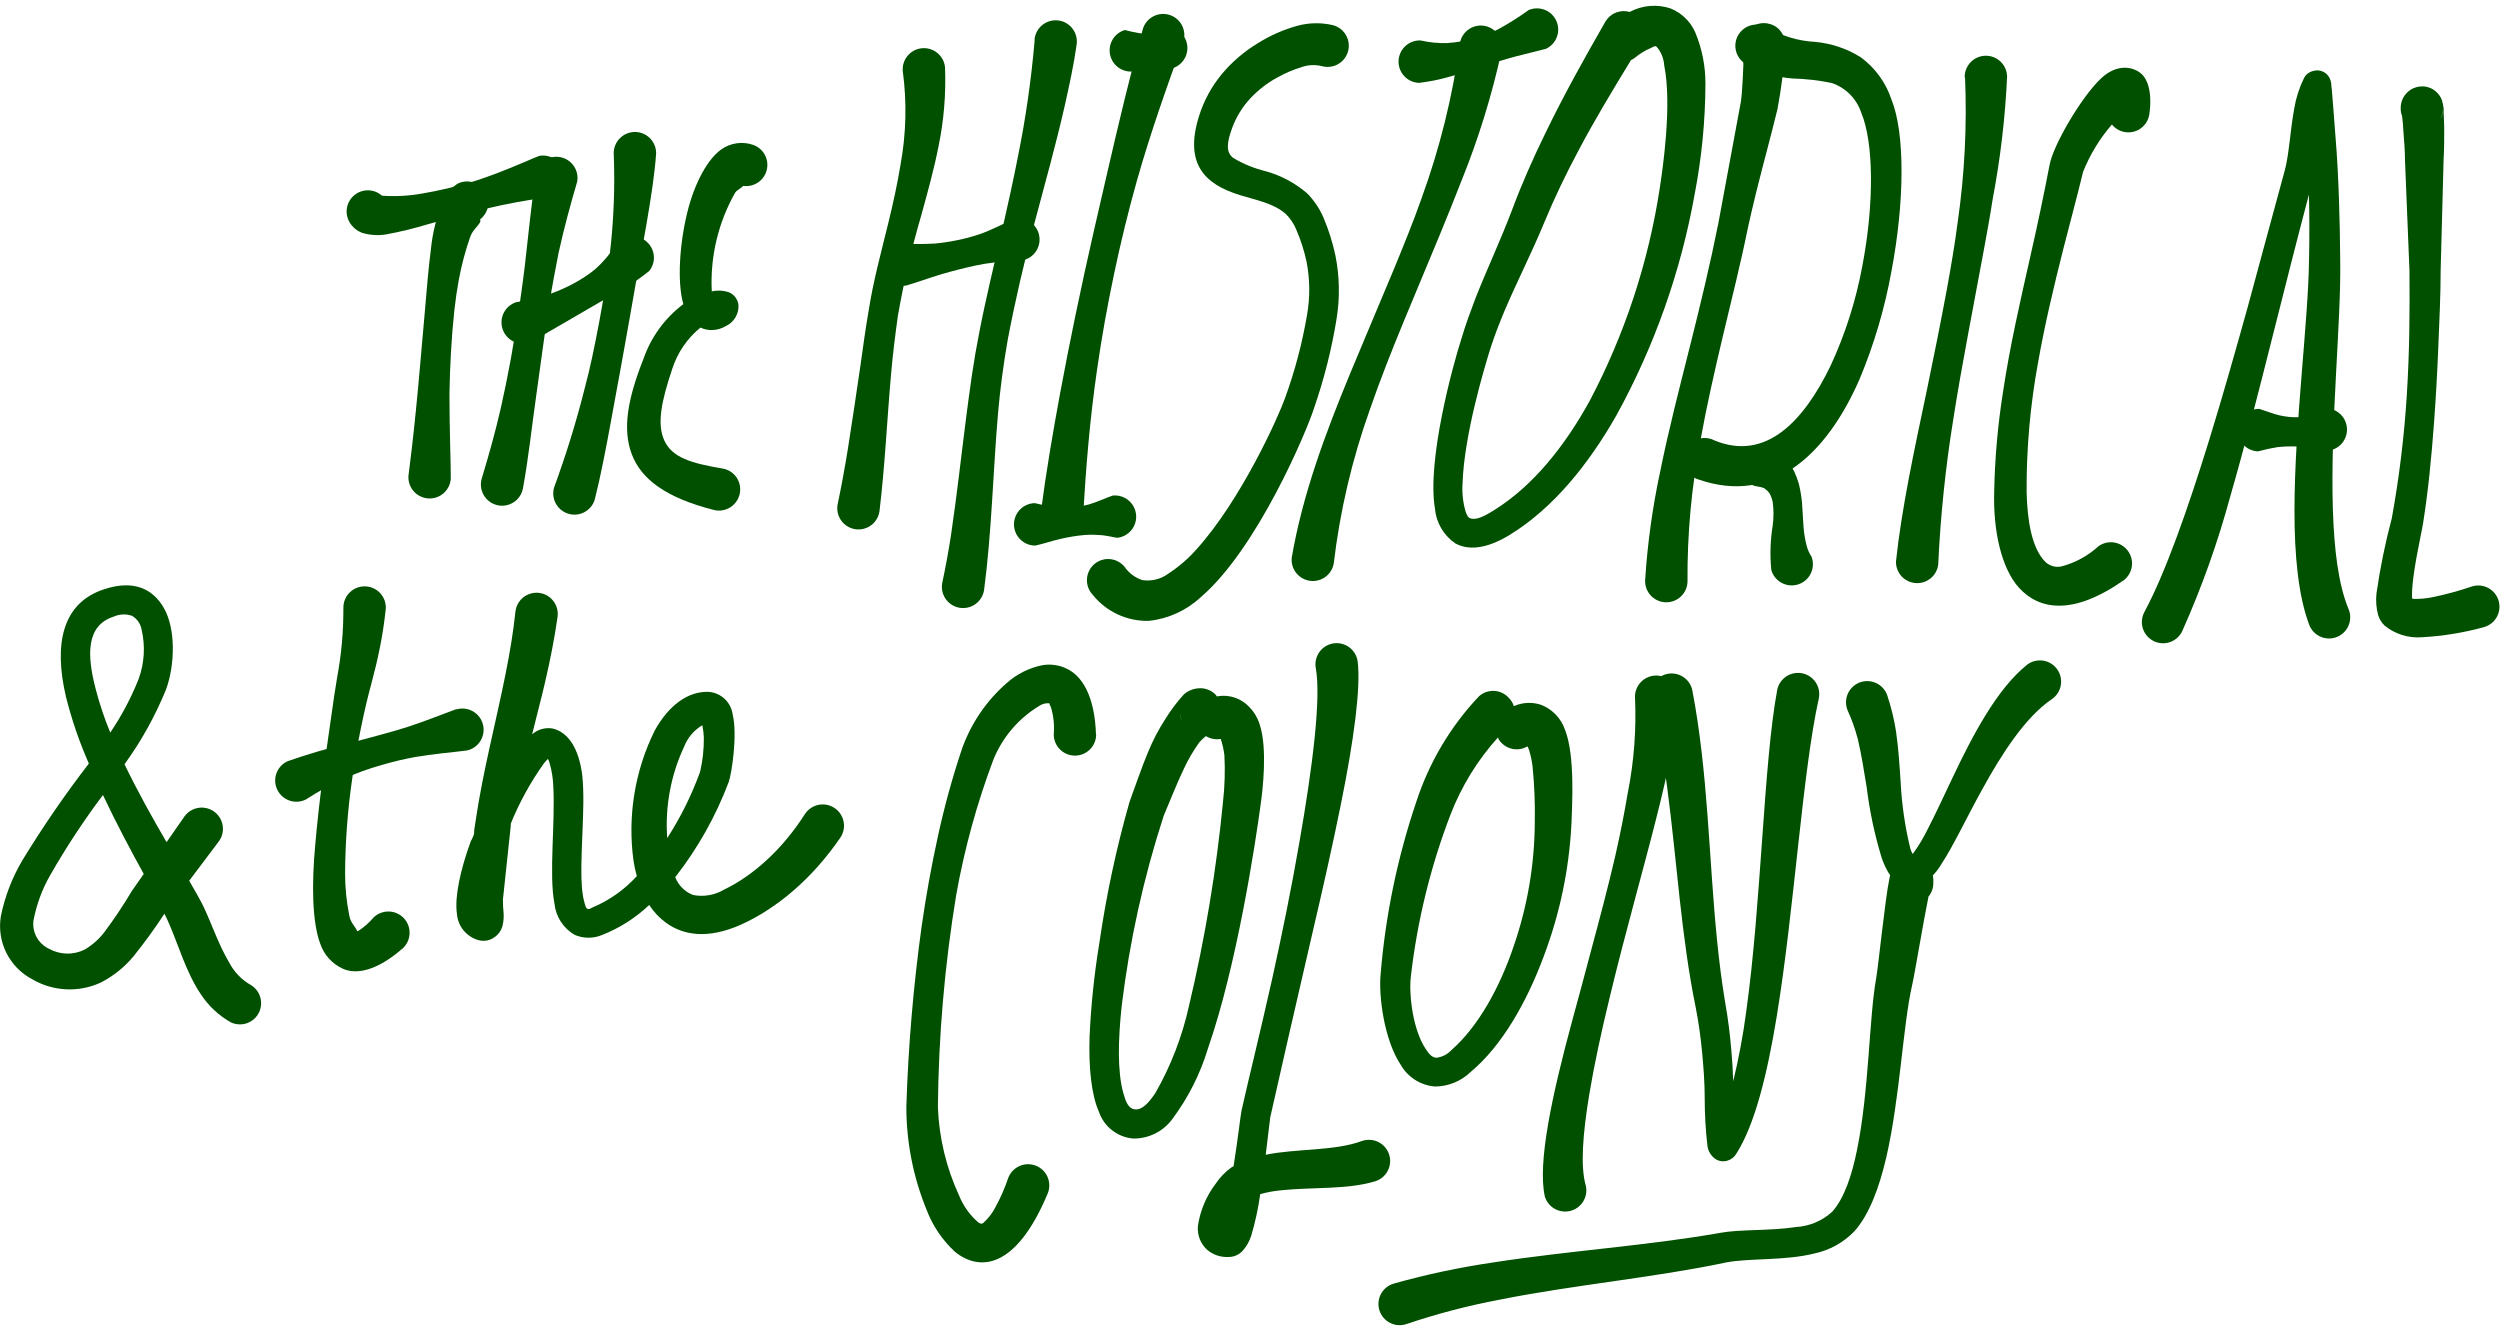 <svg width="190" height="101" viewBox="0 0 190 101" fill="none" xmlns="http://www.w3.org/2000/svg"><path fill-rule="evenodd" clip-rule="evenodd" d="M29.034 14.873C30.076 14.947 31.123 14.887 32.15 14.697C33.357 14.49 34.552 14.212 35.726 13.864C36.464 13.647 37.162 13.396 37.805 13.152C39.397 12.543 40.596 11.981 40.989 11.845C41.399 11.774 41.821 11.864 42.166 12.097C42.512 12.33 42.754 12.687 42.841 13.094C42.929 13.502 42.855 13.927 42.636 14.281C42.417 14.635 42.069 14.891 41.666 14.995C41.253 15.042 39.83 15.232 38.069 15.604C37.297 15.767 36.464 15.97 35.624 16.193C34.588 16.464 33.545 16.756 32.577 17.026C31.509 17.352 30.424 17.617 29.326 17.819C28.724 17.914 28.108 17.872 27.524 17.697C27.125 17.546 26.788 17.264 26.569 16.898C26.373 16.568 26.302 16.178 26.367 15.8C26.433 15.422 26.632 15.08 26.927 14.835C27.223 14.59 27.596 14.458 27.98 14.464C28.364 14.47 28.733 14.612 29.021 14.866L29.034 14.873ZM29.319 15.211L29.353 15.259C29.343 15.24 29.329 15.223 29.312 15.211H29.319ZM28.804 14.839L28.716 14.791C28.741 14.81 28.769 14.826 28.797 14.839H28.804Z" fill="#005000"/><path fill-rule="evenodd" clip-rule="evenodd" d="M36.488 16.688C36.651 16.952 35.967 17.365 35.75 17.961C35.372 19.036 35.078 20.139 34.87 21.259C34.734 21.998 34.619 22.776 34.531 23.582C34.307 25.669 34.192 27.904 34.158 29.929C34.158 32.773 34.267 35.218 34.26 36.383C34.23 36.81 34.032 37.207 33.71 37.488C33.387 37.769 32.966 37.91 32.54 37.88C32.113 37.85 31.716 37.653 31.435 37.33C31.154 37.007 31.013 36.586 31.043 36.16C31.172 35.191 31.395 33.336 31.619 31.087C31.727 30.01 31.835 28.852 31.937 27.66C32.066 26.231 32.194 24.768 32.316 23.359C32.445 21.788 32.574 20.291 32.743 18.997C32.868 17.696 33.186 16.42 33.684 15.211C33.927 14.706 34.302 14.276 34.768 13.965C35.125 13.783 35.538 13.741 35.924 13.847C36.311 13.953 36.644 14.2 36.859 14.538C37.074 14.876 37.155 15.283 37.087 15.678C37.018 16.073 36.805 16.428 36.488 16.674V16.688Z" fill="#005000"/><path fill-rule="evenodd" clip-rule="evenodd" d="M40.745 13.078C40.386 15.448 40.163 17.819 39.885 20.223C39.77 21.165 39.641 22.106 39.506 23.048C39.303 24.456 39.077 25.858 38.828 27.254C38.603 28.486 38.352 29.717 38.077 30.945C37.663 32.773 37.156 34.568 36.614 36.363C36.551 36.573 36.532 36.793 36.558 37.01C36.583 37.227 36.653 37.437 36.762 37.626C36.871 37.816 37.017 37.981 37.192 38.112C37.367 38.243 37.567 38.337 37.779 38.389C37.992 38.44 38.212 38.448 38.428 38.411C38.643 38.375 38.849 38.295 39.033 38.177C39.217 38.058 39.374 37.904 39.496 37.722C39.618 37.541 39.702 37.337 39.743 37.122C40.176 34.758 40.42 32.381 40.765 29.983C41.111 27.585 41.389 25.276 41.775 22.933C41.971 21.686 42.215 20.454 42.452 19.221C42.852 17.386 43.346 15.577 43.867 13.803C43.939 13.392 43.849 12.97 43.616 12.625C43.383 12.28 43.026 12.038 42.618 11.95C42.211 11.863 41.786 11.936 41.431 12.155C41.077 12.374 40.822 12.722 40.718 13.125L40.745 13.078Z" fill="#005000"/><path fill-rule="evenodd" clip-rule="evenodd" d="M46.642 11.629C46.746 14.195 46.647 16.765 46.344 19.316C46.155 20.982 45.87 22.702 45.538 24.477C45.206 26.251 44.861 27.945 44.421 29.577C43.784 32.099 43.015 34.586 42.118 37.027C41.993 37.434 42.034 37.873 42.232 38.25C42.43 38.627 42.769 38.91 43.175 39.038C43.58 39.166 44.02 39.128 44.399 38.933C44.777 38.737 45.062 38.401 45.193 37.995C45.62 36.336 46.046 34.142 46.493 31.69C46.744 30.335 46.995 28.947 47.259 27.511C47.638 25.432 48.01 23.292 48.369 21.253C48.633 19.79 48.904 18.381 49.128 17.061C49.494 14.947 49.771 13.092 49.866 11.642C49.866 11.215 49.696 10.805 49.394 10.502C49.092 10.2 48.682 10.03 48.254 10.03C47.827 10.03 47.417 10.2 47.114 10.502C46.812 10.805 46.642 11.215 46.642 11.642V11.629Z" fill="#005000"/><path fill-rule="evenodd" clip-rule="evenodd" d="M46.895 18.455C46.438 19.215 45.867 19.901 45.202 20.487C44.713 20.879 44.189 21.226 43.637 21.523C43.085 21.825 42.51 22.083 41.917 22.296C41.033 22.591 40.127 22.818 39.208 22.973C38.803 23.11 38.469 23.403 38.28 23.787C38.09 24.17 38.061 24.613 38.199 25.018C38.336 25.423 38.629 25.757 39.012 25.947C39.396 26.136 39.839 26.165 40.244 26.027C40.922 25.675 41.666 25.249 42.445 24.788L43.868 23.962L45.656 22.925C46.286 22.573 46.895 22.248 47.484 21.876C48.138 21.496 48.761 21.066 49.347 20.589C49.605 20.265 49.729 19.855 49.692 19.442C49.656 19.03 49.462 18.647 49.151 18.374C48.84 18.1 48.436 17.957 48.022 17.973C47.609 17.99 47.217 18.165 46.929 18.462L46.895 18.455Z" fill="#005000"/><path fill-rule="evenodd" clip-rule="evenodd" d="M51.934 23.115C51.46 21.469 51.63 18.564 52.253 16.064C52.801 13.883 53.79 12.082 54.806 11.364C55.154 11.114 55.558 10.951 55.982 10.89C56.407 10.828 56.84 10.87 57.245 11.012C57.622 11.145 57.936 11.414 58.126 11.766C58.316 12.118 58.368 12.528 58.273 12.916C58.177 13.305 57.941 13.644 57.609 13.867C57.278 14.091 56.875 14.184 56.479 14.127C56.384 14.276 56.019 14.419 55.863 14.656C54.577 16.935 53.964 19.533 54.095 22.146C54.546 22.044 55.016 22.074 55.45 22.235C55.635 22.324 55.794 22.459 55.913 22.628C56.031 22.796 56.105 22.992 56.127 23.196C56.142 23.534 56.053 23.868 55.874 24.154C55.696 24.441 55.434 24.666 55.125 24.801C54.983 24.887 54.83 24.953 54.671 24.998C54.513 25.047 54.349 25.075 54.183 25.079C53.857 25.1 53.53 25.037 53.235 24.896C52.222 25.719 51.474 26.822 51.081 28.066C50.295 30.423 49.896 32.191 50.492 33.484C51.088 34.778 52.524 35.211 54.969 35.618C55.176 35.66 55.374 35.742 55.549 35.861C55.725 35.979 55.875 36.132 55.992 36.308C56.108 36.485 56.188 36.684 56.228 36.892C56.267 37.1 56.265 37.314 56.222 37.521C56.134 37.938 55.884 38.304 55.528 38.539C55.172 38.774 54.737 38.858 54.319 38.774C50.593 37.839 48.724 36.403 48.013 34.514C47.302 32.624 47.681 30.355 48.907 27.267C49.481 25.613 50.535 24.167 51.934 23.115V23.115Z" fill="#005000"/><path fill-rule="evenodd" clip-rule="evenodd" d="M68.611 5.404C68.928 7.767 68.871 10.164 68.442 12.509C68.205 13.972 67.88 15.428 67.528 16.884C66.979 19.133 66.363 21.368 66.01 23.657C65.773 25.012 65.584 26.434 65.387 27.829C65.083 29.861 64.784 31.968 64.453 34.026C64.222 35.483 63.952 36.932 63.654 38.368C63.62 38.577 63.627 38.791 63.676 38.997C63.725 39.203 63.814 39.397 63.938 39.569C64.062 39.74 64.218 39.886 64.398 39.997C64.578 40.108 64.779 40.183 64.988 40.217C65.197 40.251 65.41 40.243 65.616 40.194C65.823 40.145 66.017 40.057 66.189 39.933C66.36 39.809 66.506 39.652 66.617 39.472C66.728 39.292 66.803 39.092 66.837 38.883C67.257 35.435 67.412 31.913 67.724 28.405C67.853 26.928 68.035 25.459 68.239 24.003C68.688 21.43 69.28 18.884 70.013 16.376C70.494 14.629 70.982 12.888 71.327 11.127C71.736 9.15 71.902 7.13 71.822 5.113C71.779 4.687 71.57 4.296 71.239 4.025C70.908 3.753 70.483 3.625 70.057 3.667C69.632 3.709 69.24 3.919 68.969 4.25C68.698 4.581 68.569 5.006 68.611 5.431V5.404Z" fill="#005000"/><path fill-rule="evenodd" clip-rule="evenodd" d="M78.634 3.061C78.378 6.047 77.951 9.016 77.354 11.954C77.002 13.742 76.609 15.523 76.203 17.304C75.579 20.013 74.909 22.723 74.401 25.391C73.995 27.423 73.724 29.455 73.453 31.534C73.06 34.575 72.728 37.63 72.281 40.637C72.091 41.879 71.866 43.111 71.604 44.335C71.534 44.757 71.634 45.19 71.883 45.538C72.132 45.886 72.509 46.12 72.931 46.191C73.353 46.261 73.786 46.16 74.134 45.911C74.482 45.662 74.717 45.285 74.787 44.863C75.376 40.413 75.464 35.909 75.85 31.412C76.013 29.536 76.264 27.674 76.589 25.811C77.151 22.851 77.842 19.898 78.621 16.952C79.399 14.006 80.246 11.012 80.923 8.025C81.262 6.501 81.601 4.971 81.817 3.433C81.855 3.217 81.849 2.995 81.798 2.782C81.747 2.568 81.654 2.367 81.522 2.191C81.391 2.015 81.225 1.867 81.035 1.758C80.845 1.648 80.635 1.578 80.416 1.553C80.198 1.527 79.977 1.547 79.767 1.61C79.557 1.673 79.361 1.778 79.193 1.92C79.025 2.061 78.888 2.235 78.789 2.431C78.691 2.627 78.633 2.842 78.621 3.061H78.634Z" fill="#005000"/><path fill-rule="evenodd" clip-rule="evenodd" d="M76.951 16.695C76.138 17.06 75.359 17.48 74.492 17.785C73.936 17.976 73.368 18.129 72.792 18.245C72.218 18.367 71.636 18.455 71.052 18.51C70.176 18.557 69.299 18.557 68.424 18.51C68 18.567 67.616 18.791 67.357 19.131C67.098 19.471 66.984 19.901 67.042 20.325C67.1 20.749 67.323 21.132 67.663 21.392C68.004 21.651 68.433 21.764 68.857 21.706C69.738 21.449 70.598 21.124 71.512 20.853C72.426 20.582 73.266 20.372 74.16 20.176C74.634 20.074 75.109 20 75.589 19.945C76.341 19.857 77.052 19.83 77.777 19.769C77.985 19.719 78.181 19.627 78.354 19.499C78.526 19.372 78.671 19.211 78.781 19.027C78.891 18.843 78.962 18.638 78.992 18.426C79.021 18.213 79.008 17.997 78.953 17.79C78.898 17.583 78.803 17.389 78.672 17.219C78.541 17.049 78.377 16.907 78.191 16.801C78.004 16.695 77.799 16.628 77.585 16.603C77.373 16.577 77.157 16.595 76.951 16.654V16.695Z" fill="#005000"/><path fill-rule="evenodd" clip-rule="evenodd" d="M88.636 2.038C88.418 2.177 88.192 2.304 87.959 2.417C87.808 2.484 87.648 2.527 87.485 2.546C87.171 2.579 86.854 2.567 86.543 2.512C86.157 2.451 85.866 2.377 85.487 2.282C85.097 2.397 84.765 2.656 84.558 3.005C84.35 3.355 84.283 3.77 84.368 4.167C84.454 4.565 84.686 4.915 85.019 5.148C85.353 5.381 85.761 5.48 86.164 5.425C86.367 5.262 86.449 5.093 86.665 4.984C86.852 4.879 87.056 4.81 87.268 4.781C87.445 4.76 87.625 4.774 87.796 4.822C88.089 4.938 88.369 5.085 88.629 5.262C89.057 5.262 89.467 5.092 89.769 4.79C90.072 4.488 90.242 4.078 90.242 3.65C90.242 3.223 90.072 2.813 89.769 2.51C89.467 2.208 89.057 2.038 88.629 2.038H88.636Z" fill="#005000"/><path fill-rule="evenodd" clip-rule="evenodd" d="M84.574 37.657C83.951 37.88 83.402 38.144 82.772 38.334C82.382 38.438 81.983 38.508 81.58 38.544C81.183 38.575 80.785 38.575 80.388 38.544C79.803 38.485 79.224 38.383 78.654 38.239C78.443 38.242 78.234 38.286 78.039 38.37C77.844 38.453 77.668 38.574 77.52 38.726C77.373 38.877 77.256 39.056 77.178 39.253C77.099 39.45 77.06 39.66 77.063 39.871C77.065 40.083 77.11 40.292 77.193 40.487C77.277 40.681 77.398 40.858 77.549 41.005C77.701 41.153 77.88 41.27 78.076 41.348C78.273 41.427 78.483 41.466 78.695 41.463C79.372 41.307 79.955 41.104 80.605 40.955C81.213 40.812 81.831 40.712 82.454 40.657C82.781 40.63 83.109 40.63 83.436 40.657C83.937 40.657 84.391 40.793 84.899 40.874C85.325 40.831 85.716 40.62 85.986 40.289C86.257 39.957 86.385 39.532 86.341 39.106C86.298 38.68 86.088 38.289 85.756 38.019C85.425 37.748 84.999 37.62 84.574 37.663V37.657Z" fill="#005000"/><path fill-rule="evenodd" clip-rule="evenodd" d="M86.872 2.153C85.877 5.729 85.016 9.387 84.163 13.078C83.831 14.534 83.486 15.997 83.154 17.46C82.653 19.648 82.172 21.849 81.718 24.043C81.312 26.007 80.926 27.971 80.56 29.936C80.011 32.916 79.503 35.882 79.117 38.842C79.083 39.059 79.094 39.282 79.149 39.495C79.204 39.708 79.302 39.908 79.437 40.082C79.572 40.256 79.742 40.4 79.935 40.506C80.128 40.612 80.341 40.677 80.56 40.698C80.78 40.718 81.001 40.693 81.21 40.625C81.42 40.556 81.613 40.446 81.778 40.3C81.943 40.154 82.076 39.976 82.169 39.776C82.263 39.577 82.314 39.36 82.321 39.14C82.531 35.496 82.836 31.812 83.371 28.127C83.716 25.689 84.156 23.264 84.664 20.846C85.172 18.428 85.755 16.031 86.425 13.66C87.448 10.071 88.681 6.576 89.94 3.142C90.064 2.737 90.024 2.3 89.828 1.925C89.632 1.549 89.296 1.266 88.893 1.136C88.49 1.006 88.053 1.04 87.674 1.231C87.296 1.421 87.008 1.752 86.872 2.153V2.153Z" fill="#005000"/><path fill-rule="evenodd" clip-rule="evenodd" d="M101.317 1.916C100.424 1.704 99.493 1.718 98.607 1.957C97.528 2.254 96.498 2.711 95.553 3.311C94.527 3.935 93.612 4.725 92.844 5.648C92.075 6.582 91.493 7.656 91.13 8.811C90.534 10.7 90.703 11.94 91.205 12.807C91.801 13.829 92.918 14.425 94.266 14.839C95.438 15.204 96.819 15.441 97.747 16.288C98.074 16.619 98.333 17.01 98.513 17.439C98.848 18.217 99.109 19.024 99.291 19.851C99.556 21.191 99.573 22.568 99.339 23.914C98.975 26.064 98.417 28.177 97.673 30.227C97.178 31.642 94.341 37.968 90.941 41.74C90.313 42.454 89.59 43.078 88.793 43.596C88.23 44.014 87.524 44.192 86.829 44.091C86.28 43.915 85.803 43.563 85.475 43.088C85.339 42.919 85.17 42.779 84.979 42.676C84.788 42.574 84.578 42.511 84.362 42.492C84.145 42.472 83.928 42.496 83.721 42.563C83.515 42.63 83.324 42.738 83.16 42.88C82.996 43.023 82.863 43.197 82.768 43.392C82.673 43.587 82.618 43.799 82.608 44.016C82.597 44.233 82.63 44.45 82.704 44.653C82.779 44.857 82.895 45.043 83.043 45.201C83.552 45.837 84.2 46.347 84.938 46.691C85.676 47.035 86.483 47.205 87.297 47.186C88.782 47.034 90.176 46.398 91.266 45.377C95.532 41.734 99.319 32.773 99.881 30.978C100.636 28.794 101.203 26.548 101.574 24.267C101.842 22.649 101.812 20.997 101.486 19.39C101.278 18.42 100.979 17.472 100.592 16.559C100.295 15.859 99.867 15.223 99.332 14.683C98.425 13.907 97.359 13.339 96.21 13.017C95.338 12.806 94.502 12.466 93.731 12.008C93.189 11.594 93.196 10.931 93.656 9.691C93.962 8.877 94.421 8.129 95.011 7.49C95.61 6.846 96.31 6.304 97.084 5.885C97.685 5.549 98.321 5.279 98.98 5.079C99.458 4.924 99.969 4.906 100.456 5.025C100.868 5.141 101.309 5.09 101.682 4.882C102.055 4.673 102.331 4.325 102.448 3.914C102.564 3.503 102.513 3.062 102.305 2.688C102.096 2.315 101.748 2.039 101.337 1.923L101.317 1.916Z" fill="#005000"/><path fill-rule="evenodd" clip-rule="evenodd" d="M116.148 0.785C115.404 1.322 114.626 1.811 113.818 2.248C113.284 2.513 112.726 2.728 112.152 2.891C111.451 3.097 110.728 3.224 109.998 3.271C109.316 3.295 108.632 3.229 107.967 3.074C107.539 3.057 107.122 3.211 106.808 3.501C106.494 3.791 106.307 4.194 106.29 4.622C106.273 5.049 106.427 5.466 106.717 5.78C107.007 6.095 107.41 6.281 107.838 6.298C108.549 6.216 109.254 6.081 109.944 5.892C110.588 5.716 111.224 5.526 111.875 5.316L113.737 4.713C114.238 4.557 114.733 4.408 115.227 4.28C116.02 4.07 116.765 3.907 117.489 3.711C117.681 3.622 117.854 3.496 117.998 3.34C118.141 3.185 118.252 3.002 118.325 2.803C118.398 2.605 118.431 2.394 118.423 2.182C118.414 1.97 118.364 1.763 118.275 1.571C118.186 1.378 118.06 1.206 117.904 1.062C117.749 0.919 117.566 0.807 117.368 0.735C117.169 0.662 116.958 0.628 116.746 0.637C116.535 0.646 116.327 0.696 116.135 0.785H116.148Z" fill="#005000"/><path fill-rule="evenodd" clip-rule="evenodd" d="M110.94 3.386C110.388 7.369 109.417 11.283 108.042 15.062C107.412 16.857 106.687 18.625 105.962 20.393C104.858 23.061 103.714 25.716 102.617 28.371C100.72 32.963 99 37.569 98.174 42.371C98.128 42.787 98.246 43.204 98.503 43.534C98.76 43.864 99.135 44.082 99.549 44.141C99.963 44.2 100.384 44.096 100.723 43.85C101.061 43.604 101.291 43.236 101.364 42.825C101.836 38.837 102.757 34.916 104.107 31.134C104.879 28.899 105.759 26.678 106.667 24.47C107.574 22.262 108.529 20.027 109.437 17.812C109.997 16.458 110.541 15.103 111.069 13.748C112.36 10.555 113.38 7.259 114.117 3.894C114.163 3.681 114.165 3.46 114.124 3.246C114.082 3.032 113.998 2.828 113.875 2.648C113.753 2.467 113.595 2.313 113.411 2.195C113.227 2.078 113.021 1.999 112.806 1.963C112.591 1.927 112.37 1.935 112.158 1.987C111.946 2.039 111.747 2.133 111.573 2.265C111.398 2.396 111.252 2.561 111.144 2.75C111.035 2.94 110.966 3.149 110.94 3.366V3.386Z" fill="#005000"/><path fill-rule="evenodd" clip-rule="evenodd" d="M123.856 0.907C124.332 0.652 124.855 0.497 125.394 0.453C125.932 0.408 126.474 0.475 126.985 0.65C127.798 0.987 128.453 1.618 128.821 2.417C129.355 3.681 129.625 5.041 129.613 6.413C129.6 9.205 129.328 11.989 128.8 14.73C127.747 20.63 125.736 26.317 122.847 31.568C120.7 35.34 118.025 38.618 114.794 40.616C112.864 41.815 111.489 41.795 110.601 41.294C110.165 40.996 109.8 40.606 109.533 40.15C109.266 39.695 109.103 39.185 109.057 38.659C108.434 35.015 110.412 27.755 111.089 25.675C111.394 24.646 111.766 23.644 112.146 22.641C113.033 20.399 114.062 18.218 114.916 15.956C115.674 13.925 116.541 11.974 117.483 10.05C118.871 7.185 120.422 4.409 122.021 1.625C122.205 1.32 122.485 1.084 122.816 0.954C123.148 0.825 123.514 0.808 123.856 0.907V0.907ZM123.944 4.585C122.589 6.813 121.235 9.041 120.009 11.357C119.041 13.166 118.146 15.015 117.354 16.932C116.426 19.18 115.322 21.341 114.367 23.569C113.981 24.49 113.615 25.425 113.304 26.38C112.782 28.019 111.272 33.112 111.157 36.702C111.102 37.437 111.18 38.175 111.387 38.883C111.475 39.133 111.563 39.35 111.773 39.404C112.213 39.526 112.789 39.262 113.622 38.727C116.541 36.891 118.939 33.884 120.835 30.43C123.491 25.381 125.286 19.924 126.145 14.283C126.335 13.01 127.1 8.032 126.477 4.944C126.442 4.425 126.238 3.932 125.895 3.542C125.793 3.467 125.664 3.542 125.495 3.636C125.038 3.824 124.613 4.083 124.235 4.402C124.138 4.473 124.033 4.534 123.924 4.585H123.944Z" fill="#005000"/><path fill-rule="evenodd" clip-rule="evenodd" d="M132.512 4.09C132.428 3.892 132.384 3.679 132.384 3.464C132.384 3.249 132.428 3.036 132.512 2.837C132.637 2.525 132.848 2.255 133.121 2.058C133.313 1.917 133.535 1.822 133.77 1.78C134.005 1.737 134.246 1.749 134.476 1.815C134.701 1.869 134.911 1.975 135.089 2.122C135.267 2.27 135.41 2.457 135.505 2.668C135.647 2.999 135.709 3.358 135.688 3.718C135.569 5.247 135.37 6.768 135.092 8.276C134.571 10.423 133.981 12.543 133.453 14.683C133.229 15.591 133.02 16.505 132.823 17.392C132.295 20.027 131.604 22.729 130.954 25.479C130.304 28.229 129.708 30.823 129.227 33.512C128.552 37.029 128.225 40.604 128.251 44.186C128.245 44.613 128.069 45.021 127.763 45.319C127.456 45.617 127.043 45.78 126.616 45.774C126.188 45.768 125.781 45.592 125.483 45.285C125.185 44.978 125.021 44.566 125.028 44.139C125.204 41.328 125.592 38.534 126.186 35.781C126.822 32.638 127.642 29.475 128.441 26.299C129.24 23.122 129.992 19.993 130.595 16.966L132.315 7.687C132.39 7.26 132.512 5.194 132.512 4.09ZM135.295 4.395C135.376 4.297 135.438 4.184 135.478 4.063C135.432 4.181 135.371 4.293 135.295 4.395V4.395Z" fill="#005000"/><path fill-rule="evenodd" clip-rule="evenodd" d="M6.753 58.03C6.03 56.389 5.447 54.689 5.012 52.95C4.077 48.961 4.714 45.811 7.938 44.775C10.241 44.023 11.636 44.822 12.428 46.163C13.383 47.782 13.295 50.545 12.618 52.401C11.798 54.415 10.738 56.323 9.462 58.084C10.464 60.163 11.616 62.215 12.659 64.003L14.013 62.059C14.26 61.71 14.636 61.473 15.058 61.401C15.479 61.328 15.912 61.426 16.262 61.673C16.611 61.92 16.848 62.296 16.921 62.718C16.993 63.139 16.895 63.573 16.648 63.922L14.379 66.936C14.853 67.749 15.226 68.412 15.456 68.88C16.072 70.167 16.614 71.812 17.434 73.18C17.802 73.881 18.364 74.462 19.052 74.853C19.41 75.064 19.672 75.405 19.785 75.804C19.898 76.204 19.852 76.631 19.658 76.998C19.463 77.365 19.134 77.642 18.74 77.772C18.346 77.903 17.917 77.876 17.542 77.698C16.614 77.174 15.826 76.432 15.246 75.537C14.142 73.905 13.539 71.745 12.815 70.119C12.733 69.923 12.625 69.699 12.496 69.442C11.761 70.569 10.97 71.659 10.126 72.706C9.451 73.51 8.625 74.172 7.694 74.657C6.864 75.049 5.95 75.231 5.033 75.189C4.115 75.146 3.222 74.88 2.432 74.413C1.584 73.964 0.899 73.259 0.474 72.398C0.05 71.537 -0.092 70.564 0.068 69.618C0.373 68.126 0.925 66.696 1.7 65.385C3.25 62.843 4.937 60.388 6.753 58.03V58.03ZM7.823 60.42C6.361 62.367 5.022 64.403 3.813 66.516C3.197 67.592 2.767 68.764 2.54 69.984C2.49 70.416 2.577 70.853 2.788 71.233C3 71.614 3.325 71.918 3.718 72.104C4.131 72.334 4.593 72.461 5.065 72.473C5.537 72.484 6.005 72.381 6.428 72.171C7.02 71.825 7.538 71.365 7.952 70.817C8.697 69.818 9.389 68.781 10.024 67.708L10.925 66.421C9.99 64.728 8.859 62.615 7.823 60.42V60.42ZM8.378 55.679C9.241 54.407 9.964 53.044 10.532 51.616C10.974 50.41 11.054 49.101 10.762 47.85C10.724 47.632 10.638 47.426 10.512 47.245C10.386 47.063 10.222 46.912 10.031 46.8C9.572 46.645 9.071 46.669 8.629 46.868C6.536 47.545 6.597 49.787 7.274 52.374C7.567 53.497 7.936 54.599 8.378 55.673V55.679Z" fill="#005000"/><path fill-rule="evenodd" clip-rule="evenodd" d="M27.141 70.776L27.27 70.728C27.689 70.448 28.068 70.111 28.394 69.726C28.547 69.579 28.727 69.463 28.924 69.386C29.121 69.308 29.332 69.27 29.544 69.274C29.756 69.278 29.965 69.323 30.159 69.408C30.354 69.492 30.529 69.614 30.677 69.767C30.824 69.919 30.939 70.099 31.017 70.297C31.095 70.494 31.133 70.704 31.129 70.916C31.125 71.128 31.08 71.338 30.995 71.532C30.91 71.726 30.788 71.902 30.636 72.049C28.604 73.831 27.046 74.081 26.037 73.614C25.643 73.432 25.289 73.172 24.998 72.849C24.707 72.527 24.485 72.149 24.344 71.738C23.734 70.139 23.667 67.274 23.965 64.138C24.1 62.581 24.283 60.949 24.486 59.398C24.669 57.989 24.859 56.648 25.028 55.476C25.312 53.444 25.536 51.947 25.617 51.521C25.787 50.593 25.909 49.726 25.99 48.812C26.071 47.897 26.098 47.084 26.098 46.143C26.102 45.927 26.15 45.713 26.239 45.516C26.327 45.318 26.454 45.141 26.613 44.993C26.772 44.846 26.958 44.732 27.162 44.659C27.366 44.585 27.582 44.554 27.798 44.565C28.014 44.577 28.225 44.633 28.42 44.728C28.614 44.823 28.787 44.956 28.929 45.12C29.07 45.284 29.177 45.474 29.244 45.68C29.31 45.886 29.335 46.103 29.315 46.319C29.2 47.349 29.058 48.297 28.868 49.238C28.679 50.18 28.455 51.101 28.191 52.083C28.083 52.469 27.737 53.783 27.378 55.584C27.168 56.648 26.951 57.874 26.769 59.167C26.424 61.545 26.243 63.944 26.227 66.347C26.224 67.443 26.333 68.537 26.552 69.611C26.626 70.132 27.087 70.505 27.141 70.776Z" fill="#005000"/><path fill-rule="evenodd" clip-rule="evenodd" d="M34.67 53.898C33.465 54.345 32.246 54.833 30.959 55.252C30.37 55.442 29.774 55.611 29.178 55.774C28.277 56.018 27.376 56.268 26.468 56.499C24.909 56.87 23.369 57.322 21.856 57.853C21.661 57.943 21.485 58.07 21.34 58.228C21.194 58.386 21.082 58.572 21.009 58.774C20.936 58.977 20.905 59.191 20.916 59.406C20.928 59.62 20.982 59.831 21.076 60.024C21.17 60.217 21.302 60.39 21.463 60.531C21.625 60.673 21.813 60.781 22.017 60.849C22.221 60.917 22.436 60.943 22.651 60.926C22.865 60.91 23.074 60.85 23.265 60.752C25.043 59.588 26.989 58.704 29.035 58.131C29.862 57.888 30.701 57.689 31.548 57.535C32.903 57.298 34.183 57.203 35.463 57.04C35.676 56.997 35.877 56.912 36.056 56.789C36.235 56.666 36.387 56.508 36.504 56.324C36.62 56.141 36.698 55.936 36.733 55.722C36.769 55.508 36.76 55.288 36.709 55.078C36.657 54.867 36.563 54.668 36.433 54.495C36.303 54.321 36.139 54.175 35.951 54.066C35.764 53.957 35.556 53.887 35.34 53.861C35.125 53.834 34.906 53.851 34.697 53.911L34.67 53.898Z" fill="#005000"/><path fill-rule="evenodd" clip-rule="evenodd" d="M36.025 63.4C36.025 63.062 36.1 62.723 36.147 62.398C36.696 58.632 37.691 54.901 38.436 51.155C38.748 49.59 39.012 48.033 39.175 46.468C39.2 46.258 39.266 46.055 39.37 45.87C39.474 45.685 39.613 45.523 39.78 45.392C39.947 45.261 40.138 45.165 40.342 45.108C40.546 45.05 40.759 45.034 40.969 45.059C41.18 45.085 41.383 45.151 41.568 45.255C41.752 45.359 41.915 45.498 42.045 45.665C42.176 45.832 42.273 46.023 42.33 46.227C42.387 46.431 42.403 46.644 42.378 46.854C42.148 48.507 41.816 50.153 41.437 51.798C41.125 53.153 40.759 54.508 40.441 55.808C40.648 55.626 40.892 55.492 41.157 55.415C41.421 55.338 41.699 55.319 41.972 55.361C43.231 55.645 44.004 56.946 44.254 58.937C44.525 61.49 44.004 65.338 44.254 67.742C44.286 68.047 44.345 68.348 44.43 68.643C44.491 68.826 44.511 68.995 44.633 69.063C44.755 69.13 44.85 69.063 45.013 68.975C46.303 68.435 47.459 67.619 48.399 66.584C48.287 66.19 48.201 65.79 48.142 65.385C47.687 62.013 48.248 58.582 49.754 55.53C50.81 53.614 52.294 52.51 53.878 52.584C54.327 52.621 54.75 52.81 55.077 53.118C55.404 53.427 55.617 53.838 55.68 54.284C56.066 55.828 55.605 58.829 55.382 59.431C54.401 62.034 53.031 64.473 51.318 66.665C51.437 66.973 51.618 67.253 51.852 67.486C52.085 67.719 52.365 67.901 52.673 68.019C53.485 68.179 54.327 68.032 55.037 67.606C55.612 67.328 56.165 67.004 56.689 66.638C57.229 66.262 57.742 65.85 58.227 65.405C58.796 64.886 59.328 64.327 59.818 63.732C60.308 63.14 60.761 62.518 61.173 61.87C61.289 61.692 61.439 61.539 61.614 61.419C61.789 61.299 61.987 61.215 62.194 61.171C62.402 61.127 62.617 61.125 62.826 61.164C63.034 61.203 63.233 61.283 63.411 61.399C63.589 61.515 63.742 61.665 63.862 61.84C63.982 62.016 64.067 62.213 64.11 62.421C64.154 62.629 64.156 62.843 64.117 63.052C64.078 63.261 63.998 63.46 63.882 63.638C63.368 64.389 62.81 65.108 62.209 65.791C61.606 66.476 60.956 67.119 60.265 67.715C59.667 68.23 59.036 68.705 58.376 69.137C57.705 69.582 56.998 69.969 56.263 70.295C53.797 71.379 51.948 71.094 50.621 70.133C50.114 69.764 49.68 69.305 49.341 68.778C48.307 69.758 47.096 70.53 45.771 71.054C45.441 71.194 45.087 71.267 44.728 71.267C44.37 71.267 44.015 71.194 43.685 71.054C43.258 70.809 42.896 70.467 42.627 70.055C42.359 69.643 42.192 69.172 42.141 68.683C41.701 66.455 42.215 62.52 42.046 59.696C42.025 59.153 41.941 58.614 41.796 58.09C41.761 57.946 41.712 57.805 41.647 57.671C41.552 57.772 41.43 57.894 41.342 58.009C40.324 59.436 39.476 60.977 38.816 62.601V62.777L38.226 68.331C38.217 68.686 38.233 69.041 38.274 69.394C38.294 69.71 38.269 70.027 38.199 70.336C38.101 70.723 37.859 71.057 37.522 71.27C37.334 71.392 37.121 71.469 36.899 71.493C36.676 71.518 36.452 71.49 36.242 71.413C35.822 71.268 35.453 71.003 35.183 70.65C34.913 70.297 34.754 69.872 34.725 69.428C34.542 68.189 34.982 66.103 35.788 63.915C35.876 63.78 35.951 63.59 36.025 63.4ZM53.377 55.117C52.743 55.492 52.254 56.069 51.989 56.756C50.977 58.923 50.537 61.313 50.709 63.698C51.727 62.117 52.566 60.427 53.208 58.659C53.405 57.807 53.501 56.934 53.492 56.059C53.479 55.742 53.441 55.427 53.377 55.117V55.117Z" fill="#005000"/><path fill-rule="evenodd" clip-rule="evenodd" d="M83.296 55.842C83.201 52.794 82.178 51.352 81.094 50.83C80.516 50.544 79.862 50.447 79.225 50.553C78.218 50.757 77.283 51.224 76.516 51.907C74.984 53.242 73.819 54.946 73.129 56.858C72.389 59.059 71.772 61.3 71.28 63.57C70.786 65.805 70.38 68.081 70.048 70.377C69.417 74.922 69.029 79.498 68.883 84.085C68.877 86.779 69.4 89.448 70.42 91.942C70.882 93.165 71.624 94.262 72.588 95.145C74.423 96.628 77.213 96.5 79.638 90.675C79.793 90.276 79.782 89.832 79.61 89.441C79.437 89.05 79.116 88.743 78.717 88.589C78.318 88.434 77.874 88.445 77.483 88.618C77.092 88.79 76.785 89.111 76.631 89.51C76.359 90.316 76.015 91.096 75.602 91.84C75.408 92.198 75.161 92.524 74.87 92.808C74.762 92.897 74.694 93.012 74.592 92.998C74.494 92.989 74.402 92.949 74.328 92.883C73.694 92.329 73.2 91.633 72.886 90.851C71.916 88.748 71.37 86.474 71.28 84.159C71.328 78.756 71.792 73.365 72.669 68.033C73.294 64.518 74.242 61.067 75.5 57.725C76.188 56.034 77.401 54.609 78.961 53.661C79.194 53.498 79.477 53.423 79.76 53.451C79.76 53.451 79.76 53.499 79.76 53.519C79.809 53.603 79.849 53.692 79.882 53.783C80.074 54.442 80.143 55.131 80.085 55.815C80.085 56.242 80.255 56.653 80.557 56.955C80.86 57.257 81.27 57.427 81.697 57.427C82.125 57.427 82.535 57.257 82.837 56.955C83.139 56.653 83.309 56.242 83.309 55.815L83.296 55.842Z" fill="#005000"/><path fill-rule="evenodd" clip-rule="evenodd" d="M92.479 52.929C92.829 52.861 93.19 52.863 93.539 52.937C93.888 53.01 94.218 53.153 94.511 53.356C95.113 53.789 95.552 54.412 95.757 55.124C96.32 56.898 95.981 59.993 95.798 61.219C95.419 64.03 94.01 73.356 91.802 79.689C91.218 81.621 90.302 83.437 89.093 85.053C88.752 85.515 88.307 85.89 87.794 86.147C87.281 86.403 86.714 86.534 86.14 86.53C85.552 86.484 84.991 86.268 84.525 85.907C84.059 85.546 83.709 85.056 83.519 84.498C82.936 83.191 82.733 81.111 82.808 78.768C82.918 76.357 83.171 73.956 83.566 71.575C84.089 67.979 84.851 64.422 85.849 60.928C86.296 59.723 86.729 58.409 87.251 57.162C87.62 56.262 88.074 55.398 88.605 54.582C89.003 53.945 89.456 53.344 89.96 52.787C90.264 52.514 90.65 52.348 91.057 52.313C91.307 52.287 91.559 52.319 91.794 52.407C92.029 52.495 92.241 52.637 92.412 52.821L92.479 52.929ZM91.646 55.943C91.471 56.088 91.306 56.244 91.152 56.411C90.694 57.049 90.297 57.73 89.967 58.443C89.404 59.621 88.924 60.867 88.436 62.012C86.914 66.7 85.848 71.525 85.253 76.418C84.968 79.039 84.921 81.457 85.368 83.055C85.558 83.733 85.754 84.281 86.289 84.315C86.824 84.349 87.325 83.793 87.813 83.062C88.988 81.003 89.846 78.779 90.359 76.465C91.579 71.338 92.446 66.133 92.954 60.888C93.082 59.73 93.116 58.563 93.055 57.4C93.004 56.978 92.91 56.563 92.777 56.16C92.387 56.228 91.984 56.151 91.646 55.943V55.943ZM89.831 54.785C89.748 54.597 89.701 54.395 89.696 54.189C89.691 54.396 89.737 54.601 89.831 54.785V54.785Z" fill="#005000"/><path fill-rule="evenodd" clip-rule="evenodd" d="M93.75 88.643C94.075 86.611 94.299 84.64 94.353 84.417C94.84 82.215 95.775 78.484 96.716 74.257C97.434 70.999 98.166 67.437 98.748 64.044C99.764 58.267 100.421 52.997 99.995 50.749C99.961 50.54 99.968 50.326 100.017 50.12C100.066 49.914 100.155 49.719 100.279 49.548C100.403 49.376 100.559 49.23 100.739 49.119C100.919 49.008 101.12 48.933 101.329 48.9C101.538 48.866 101.751 48.873 101.957 48.922C102.163 48.971 102.358 49.06 102.53 49.184C102.701 49.308 102.847 49.464 102.958 49.644C103.069 49.825 103.144 50.025 103.178 50.234C103.442 52.225 102.88 56.33 101.918 61.071C101.308 64.098 100.563 67.417 99.805 70.647C98.45 76.486 97.184 82.026 96.54 84.911C96.506 85.087 96.385 86.266 96.195 87.762C98.545 87.275 101.417 87.498 103.537 86.706C103.939 86.574 104.377 86.606 104.756 86.794C105.135 86.982 105.425 87.312 105.563 87.713C105.701 88.113 105.676 88.551 105.493 88.933C105.31 89.315 104.985 89.61 104.586 89.754C102.467 90.431 99.73 90.207 97.333 90.465C96.806 90.514 96.284 90.611 95.775 90.756C95.629 91.819 95.403 92.87 95.098 93.899C94.962 94.339 94.731 94.743 94.42 95.084C94.284 95.227 94.12 95.34 93.938 95.417C93.757 95.494 93.561 95.533 93.364 95.531C92.762 95.563 92.171 95.359 91.718 94.962C91.476 94.735 91.29 94.456 91.172 94.146C91.055 93.837 91.01 93.504 91.041 93.174C91.213 92.004 91.679 90.897 92.395 89.957C92.718 89.476 93.124 89.056 93.594 88.717L93.75 88.643Z" fill="#005000"/><path fill-rule="evenodd" clip-rule="evenodd" d="M115.051 53.668C115.692 53.382 116.414 53.341 117.083 53.553C117.514 53.713 117.904 53.967 118.225 54.296C118.545 54.625 118.789 55.021 118.939 55.456C119.718 57.42 119.474 61.24 119.433 62.561C119.263 66.021 118.552 69.433 117.327 72.673C116.006 76.235 114.11 79.52 111.76 81.477C111.032 82.179 110.061 82.572 109.05 82.575C108.517 82.531 108.002 82.358 107.551 82.072C107.099 81.785 106.723 81.393 106.456 80.929C105.224 79.087 104.75 75.741 104.932 73.98C105.303 69.536 106.212 65.153 107.642 60.928C108.613 57.947 110.232 55.218 112.383 52.937C112.537 52.792 112.719 52.68 112.918 52.606C113.116 52.533 113.327 52.499 113.539 52.507C113.75 52.515 113.958 52.565 114.15 52.654C114.342 52.743 114.515 52.869 114.658 53.025C114.842 53.202 114.977 53.424 115.051 53.668V53.668ZM113.852 56.038C112.293 57.764 111.065 59.761 110.229 61.931C108.714 65.891 107.704 70.025 107.222 74.237C107.066 75.592 107.377 78.26 108.346 79.71C108.576 80.062 108.82 80.387 109.179 80.387C109.613 80.333 110.014 80.126 110.31 79.805C112.342 78.023 113.981 75.064 115.051 71.88C116.085 68.876 116.623 65.724 116.643 62.547C116.673 61.107 116.617 59.666 116.473 58.233C116.421 57.822 116.335 57.417 116.216 57.021C116.182 56.918 116.139 56.818 116.087 56.722V56.722C115.905 56.831 115.704 56.903 115.494 56.933C115.284 56.963 115.07 56.951 114.865 56.898C114.66 56.845 114.467 56.752 114.298 56.624C114.129 56.497 113.986 56.337 113.879 56.154L113.852 56.038Z" fill="#005000"/><path fill-rule="evenodd" clip-rule="evenodd" d="M124.259 52.997C124.371 55.433 124.187 57.873 123.711 60.264C123.453 61.782 123.142 63.387 122.763 65.039C122.227 67.369 121.584 69.78 120.941 72.171C120.46 74 119.972 75.802 119.498 77.535C117.933 83.306 116.85 88.372 117.405 90.925C117.524 91.324 117.792 91.662 118.154 91.868C118.516 92.073 118.943 92.131 119.347 92.029C119.75 91.926 120.099 91.672 120.319 91.318C120.539 90.965 120.614 90.54 120.527 90.133C120.094 88.663 120.29 86.177 120.785 83.17C121.164 80.895 121.713 78.355 122.356 75.72C122.945 73.275 123.609 70.749 124.273 68.27C124.821 66.204 125.37 64.206 125.851 62.29C126.813 58.517 127.504 55.185 127.476 52.807C127.439 52.392 127.242 52.008 126.927 51.735C126.611 51.462 126.203 51.322 125.786 51.343C125.37 51.365 124.978 51.548 124.694 51.852C124.409 52.157 124.253 52.56 124.259 52.977V52.997Z" fill="#005000"/><path fill-rule="evenodd" clip-rule="evenodd" d="M131.725 82.175C132.149 80.426 132.479 78.656 132.714 76.872C133.872 68.582 134.021 58.064 135.071 52.415C135.116 52.208 135.2 52.011 135.321 51.837C135.441 51.663 135.595 51.513 135.773 51.398C135.951 51.283 136.15 51.204 136.358 51.166C136.567 51.128 136.781 51.131 136.988 51.176C137.195 51.22 137.392 51.305 137.566 51.425C137.74 51.546 137.889 51.699 138.005 51.877C138.12 52.055 138.199 52.254 138.237 52.463C138.275 52.671 138.272 52.885 138.227 53.092C136.988 58.66 136.372 69.063 135.03 77.258C134.299 81.708 133.351 85.528 131.942 87.709C131.788 87.957 131.547 88.139 131.265 88.216C131.12 88.258 130.968 88.269 130.819 88.25C130.67 88.23 130.527 88.179 130.398 88.101C130.221 87.984 130.072 87.829 129.962 87.648C129.852 87.466 129.783 87.263 129.761 87.052C129.624 85.858 129.557 84.657 129.558 83.455C129.558 82.297 129.47 81.139 129.362 79.987C129.253 78.836 129.097 77.705 128.881 76.601C127.763 71.142 127.452 65.493 126.72 59.953C126.422 57.638 125.999 55.341 125.454 53.072C125.382 52.662 125.472 52.24 125.705 51.894C125.938 51.549 126.296 51.307 126.703 51.219C127.11 51.132 127.535 51.205 127.89 51.424C128.244 51.644 128.499 51.991 128.603 52.395C128.915 54 129.145 55.612 129.334 57.244C130.059 63.516 130.073 69.97 131.116 76.208C131.332 77.407 131.481 78.619 131.583 79.832C131.651 80.556 131.698 81.362 131.725 82.175Z" fill="#005000"/><path fill-rule="evenodd" clip-rule="evenodd" d="M145.368 64.904C145.812 64.297 146.199 63.651 146.527 62.974C147.089 61.883 147.698 60.576 148.348 59.201C149.913 55.889 151.782 52.327 154.085 50.498C154.256 50.374 154.45 50.284 154.656 50.235C154.862 50.185 155.076 50.177 155.285 50.21C155.494 50.243 155.694 50.316 155.875 50.427C156.056 50.538 156.213 50.683 156.337 50.854C156.462 51.025 156.551 51.219 156.601 51.425C156.65 51.631 156.659 51.844 156.626 52.053C156.593 52.263 156.519 52.463 156.408 52.644C156.298 52.824 156.153 52.981 155.982 53.106C153.95 54.46 152.135 57.285 150.651 59.987C149.439 62.181 148.443 64.308 147.576 65.622C147.179 66.323 146.598 66.904 145.897 67.302C144.969 67.701 143.784 67.444 143.005 65.189C142.471 63.437 142.09 61.642 141.867 59.825C141.657 58.565 141.474 57.346 141.19 56.154C140.994 55.411 140.736 54.686 140.417 53.986C140.336 53.789 140.295 53.577 140.297 53.363C140.298 53.149 140.342 52.938 140.426 52.742C140.51 52.545 140.633 52.367 140.786 52.218C140.939 52.069 141.121 51.952 141.32 51.874C141.518 51.796 141.731 51.758 141.945 51.763C142.158 51.768 142.369 51.815 142.564 51.902C142.759 51.989 142.935 52.114 143.082 52.269C143.229 52.425 143.343 52.608 143.418 52.808C143.721 53.708 143.948 54.633 144.095 55.571C144.285 56.865 144.366 58.179 144.454 59.533C144.543 61.207 144.788 62.869 145.186 64.498C145.227 64.641 145.289 64.778 145.368 64.904V64.904Z" fill="#005000"/><path fill-rule="evenodd" clip-rule="evenodd" d="M146.566 68.141C146.166 70.072 145.523 74.02 145.313 74.914C144.636 77.861 144.385 83.502 143.362 87.939C142.814 90.296 142.049 92.334 140.924 93.587C140.101 94.439 139.042 95.024 137.883 95.267C135.682 95.822 132.912 95.612 131.198 95.944C125.733 97.102 119.684 97.637 113.968 98.775C111.581 99.226 109.227 99.841 106.924 100.617C106.72 100.691 106.504 100.724 106.287 100.712C106.07 100.7 105.858 100.645 105.664 100.549C105.469 100.454 105.295 100.32 105.154 100.156C105.012 99.992 104.905 99.8 104.838 99.594C104.772 99.387 104.749 99.169 104.769 98.953C104.789 98.737 104.852 98.528 104.955 98.337C105.058 98.146 105.199 97.978 105.368 97.842C105.538 97.707 105.733 97.607 105.942 97.549C108.409 96.857 110.918 96.323 113.453 95.951C119.237 95.05 125.252 94.671 130.745 93.695C132.221 93.418 134.483 93.56 136.495 93.255C137.52 93.195 138.494 92.784 139.251 92.09C140.159 91.061 140.728 89.381 141.127 87.43C142.049 82.974 142.049 77.319 142.59 74.345C142.766 73.336 143.268 68.338 143.586 66.821C143.636 66.541 143.721 66.268 143.837 66.008C144 65.673 144.279 65.408 144.622 65.263C144.824 65.173 145.042 65.126 145.262 65.126C145.483 65.126 145.701 65.173 145.902 65.263C146.238 65.433 146.515 65.699 146.698 66.027C146.882 66.355 146.963 66.731 146.932 67.105C146.937 67.483 146.808 67.851 146.566 68.141V68.141Z" fill="#005000"/><path fill-rule="evenodd" clip-rule="evenodd" d="M132.505 4.808C133.648 5.465 134.923 5.861 136.237 5.966C137.241 5.99 138.241 6.106 139.224 6.312C139.74 6.488 140.209 6.781 140.594 7.167C140.979 7.554 141.27 8.023 141.445 8.54C142.407 10.809 142.448 15.462 141.54 20.203C141.054 22.843 140.235 25.41 139.102 27.843C137.07 32.022 134.198 35.083 130.297 33.471C130.096 33.366 129.875 33.304 129.649 33.29C129.422 33.276 129.195 33.31 128.983 33.39C128.77 33.47 128.577 33.594 128.416 33.753C128.254 33.913 128.129 34.105 128.047 34.316C127.964 34.528 127.928 34.755 127.94 34.981C127.951 35.208 128.01 35.429 128.114 35.632C128.217 35.834 128.361 36.012 128.538 36.154C128.715 36.297 128.92 36.4 129.139 36.458C134.639 38.348 138.777 34.656 141.33 28.811C142.434 26.167 143.247 23.41 143.755 20.589C144.757 15.299 144.784 10.125 143.755 7.572C143.328 6.279 142.509 5.152 141.411 4.348C140.363 3.692 139.175 3.293 137.944 3.183C136.647 3.114 135.387 2.731 134.273 2.065C133.915 1.869 133.495 1.816 133.099 1.917C132.703 2.018 132.36 2.266 132.14 2.61C131.92 2.954 131.839 3.369 131.913 3.771C131.987 4.173 132.211 4.531 132.539 4.774L132.505 4.808Z" fill="#005000"/><path fill-rule="evenodd" clip-rule="evenodd" d="M133.339 36.925C133.691 37.013 134.016 37.007 134.206 37.203C134.309 37.282 134.401 37.375 134.477 37.481C134.594 37.693 134.679 37.921 134.727 38.158C134.805 38.747 134.805 39.343 134.727 39.932C134.544 41.052 134.507 42.19 134.619 43.319C134.678 43.528 134.779 43.723 134.915 43.892C135.052 44.061 135.221 44.2 135.413 44.302C135.604 44.404 135.815 44.467 136.031 44.485C136.247 44.504 136.465 44.479 136.672 44.411C136.878 44.344 137.068 44.235 137.232 44.092C137.395 43.949 137.528 43.775 137.622 43.579C137.716 43.383 137.77 43.17 137.78 42.954C137.79 42.737 137.756 42.52 137.68 42.316C137.528 42.084 137.409 41.831 137.328 41.565C137.191 41.053 137.102 40.529 137.064 40C137.017 39.377 137.003 38.761 136.949 38.165C136.902 37.695 136.823 37.228 136.712 36.77C136.616 36.437 136.494 36.114 136.346 35.801C135.955 35.047 135.364 34.415 134.639 33.972C134.446 33.883 134.238 33.833 134.025 33.825C133.813 33.817 133.601 33.85 133.402 33.924C133.202 33.997 133.019 34.11 132.863 34.254C132.707 34.398 132.581 34.572 132.492 34.765C132.403 34.958 132.353 35.166 132.345 35.379C132.337 35.591 132.37 35.803 132.444 36.002C132.517 36.202 132.63 36.385 132.774 36.541C132.918 36.697 133.092 36.823 133.285 36.912L133.339 36.925Z" fill="#005000"/><path fill-rule="evenodd" clip-rule="evenodd" d="M149.343 5.872C149.498 9.529 149.314 13.193 148.794 16.817C148.578 18.503 148.286 20.203 147.968 21.951C147.494 24.511 146.973 27.091 146.444 29.645C145.489 34.182 144.528 38.612 144.094 42.675C144.086 43.088 144.237 43.487 144.514 43.792C144.792 44.097 145.176 44.283 145.587 44.314C145.998 44.344 146.405 44.216 146.725 43.955C147.044 43.695 147.252 43.322 147.304 42.913C147.475 39.228 147.855 35.555 148.442 31.913C148.774 29.78 149.16 27.626 149.56 25.479C149.959 23.332 150.372 21.151 150.765 19.031C151.009 17.711 151.246 16.417 151.443 15.137C152.028 12.063 152.395 8.951 152.54 5.824C152.534 5.397 152.358 4.989 152.051 4.691C151.744 4.394 151.332 4.23 150.904 4.236C150.477 4.242 150.069 4.418 149.771 4.725C149.473 5.032 149.31 5.444 149.316 5.872H149.343Z" fill="#005000"/><path fill-rule="evenodd" clip-rule="evenodd" d="M160.518 9.448C159.583 10.522 158.836 11.747 158.31 13.071C157.836 15.036 157.308 16.973 156.814 18.91C156.082 21.815 155.391 24.707 154.877 27.64C154.29 30.857 154.005 34.122 154.023 37.393C154.077 39.547 154.402 41.68 155.466 42.723C155.629 42.873 155.827 42.981 156.042 43.036C156.257 43.092 156.483 43.093 156.698 43.041C157.741 42.761 158.701 42.234 159.496 41.504C159.839 41.263 160.262 41.164 160.677 41.23C161.091 41.296 161.463 41.521 161.714 41.857C161.965 42.193 162.076 42.613 162.022 43.029C161.968 43.445 161.754 43.824 161.426 44.084C157.491 46.841 154.958 46.326 153.447 44.674C152.093 43.177 151.477 40.319 151.558 37.386C151.607 34.827 151.834 32.274 152.235 29.746C152.763 26.245 153.556 22.817 154.335 19.357C154.849 17.099 155.328 14.821 155.771 12.523C156.048 11.012 158.209 7.335 159.679 5.96C160.925 4.788 162.164 5.073 162.774 5.635C163.153 5.98 163.607 6.901 163.343 8.737C163.287 9.042 163.145 9.325 162.933 9.551C162.721 9.778 162.448 9.938 162.147 10.013C161.846 10.088 161.529 10.075 161.236 9.975C160.942 9.874 160.684 9.691 160.491 9.448H160.518Z" fill="#005000"/><path fill-rule="evenodd" clip-rule="evenodd" d="M175.479 14.785C174.679 17.799 173.711 21.612 172.702 25.621C171.692 29.631 170.609 33.891 169.505 37.711C168.554 41.221 167.331 44.651 165.847 47.972C165.755 48.166 165.624 48.339 165.463 48.482C165.302 48.625 165.114 48.734 164.911 48.803C164.707 48.872 164.491 48.9 164.277 48.884C164.062 48.869 163.853 48.81 163.661 48.713C163.47 48.615 163.3 48.48 163.161 48.316C163.022 48.151 162.918 47.961 162.854 47.755C162.79 47.55 162.768 47.334 162.789 47.12C162.81 46.906 162.873 46.698 162.976 46.509C164.554 43.576 166.261 38.74 167.886 33.478C168.922 30.125 169.918 26.596 170.846 23.264C171.916 19.356 172.878 15.719 173.643 12.949C173.975 11.737 174.063 9.847 174.361 8.256C174.491 7.459 174.738 6.685 175.092 5.96C175.157 5.823 175.252 5.702 175.369 5.606C175.486 5.51 175.623 5.441 175.77 5.404C175.906 5.358 176.051 5.339 176.194 5.351C176.338 5.363 176.478 5.404 176.605 5.472C176.732 5.54 176.844 5.633 176.933 5.746C177.022 5.859 177.087 5.99 177.124 6.129C177.15 6.21 177.168 6.294 177.179 6.379C177.179 6.447 177.179 6.596 177.219 6.799C177.287 7.565 177.409 9.258 177.504 10.477C177.632 12.021 177.707 13.572 177.761 15.123C177.815 16.674 177.842 18.218 177.856 19.756C177.937 24.443 177.09 32.279 177.3 38.761C177.395 41.72 177.707 44.382 178.472 46.245C178.563 46.444 178.612 46.66 178.617 46.88C178.621 47.099 178.581 47.317 178.498 47.521C178.416 47.724 178.292 47.908 178.136 48.062C177.98 48.216 177.793 48.336 177.589 48.416C177.384 48.495 177.166 48.532 176.946 48.524C176.727 48.516 176.512 48.463 176.313 48.369C176.115 48.275 175.938 48.141 175.794 47.976C175.649 47.811 175.539 47.618 175.472 47.41C174.673 45.242 174.375 42.194 174.381 38.808C174.381 32.299 175.431 24.47 175.485 19.763C175.526 18.117 175.519 16.444 175.479 14.785Z" fill="#005000"/><path fill-rule="evenodd" clip-rule="evenodd" d="M176.412 31.073C176.101 31.273 175.77 31.439 175.423 31.568C175.186 31.645 174.94 31.693 174.692 31.71C174.207 31.723 173.722 31.676 173.249 31.568C172.721 31.446 172.267 31.249 171.725 31.08C171.514 31.072 171.302 31.107 171.104 31.181C170.906 31.255 170.724 31.367 170.569 31.511C170.255 31.803 170.071 32.207 170.056 32.634C170.048 32.846 170.082 33.057 170.156 33.256C170.23 33.454 170.343 33.636 170.487 33.791C170.779 34.104 171.183 34.289 171.61 34.304C172.103 34.169 172.602 34.06 173.107 33.979C173.455 33.941 173.806 33.922 174.157 33.925C174.519 33.922 174.88 33.941 175.24 33.979C175.83 34.06 176.351 34.175 176.988 34.243C177.202 34.212 177.409 34.139 177.594 34.026C177.78 33.914 177.941 33.766 178.068 33.59C178.194 33.414 178.285 33.214 178.332 33.003C178.38 32.791 178.385 32.572 178.346 32.359C178.307 32.146 178.226 31.942 178.107 31.761C177.988 31.58 177.833 31.425 177.653 31.305C177.472 31.185 177.269 31.102 177.056 31.062C176.843 31.023 176.624 31.026 176.412 31.073V31.073Z" fill="#005000"/><path fill-rule="evenodd" clip-rule="evenodd" d="M182.563 8.838C182.478 8.623 182.441 8.391 182.455 8.16C182.463 7.747 182.629 7.352 182.919 7.056C183.208 6.76 183.599 6.586 184.013 6.569C184.398 6.547 184.777 6.67 185.076 6.914C185.312 7.098 185.49 7.344 185.591 7.625C185.643 7.817 185.684 8.012 185.713 8.208C185.713 8.743 185.76 9.278 185.76 9.806C185.76 10.585 185.76 11.357 185.713 12.129L185.489 20.582C185.489 22.404 185.394 24.348 185.313 26.346C185.232 28.344 185.13 30.186 184.988 32.109C184.792 34.778 184.534 37.406 184.148 39.797C184.04 40.535 183.247 43.82 183.315 45.479C183.367 45.502 183.422 45.516 183.478 45.52C183.995 45.525 184.511 45.471 185.015 45.357C185.995 45.15 186.96 44.883 187.907 44.558C188.319 44.441 188.759 44.493 189.133 44.701C189.506 44.909 189.782 45.257 189.898 45.669C190.015 46.08 189.964 46.521 189.755 46.894C189.547 47.268 189.199 47.543 188.788 47.66C187.24 48.087 185.65 48.346 184.047 48.432C183.025 48.508 182.014 48.188 181.222 47.538C180.993 47.316 180.825 47.038 180.735 46.732C180.594 46.198 180.553 45.642 180.613 45.093C180.889 43.169 181.278 41.262 181.778 39.383C182.339 36.295 182.719 33.176 182.916 30.044C183.126 26.786 183.146 23.521 183.119 20.562L182.78 12.19C182.78 11.445 182.712 10.7 182.658 9.962C182.645 9.583 182.604 9.21 182.563 8.838ZM185.442 9.088C185.602 8.859 185.683 8.583 185.672 8.303C185.664 8.58 185.585 8.851 185.442 9.088V9.088Z" fill="#005000"/></svg>